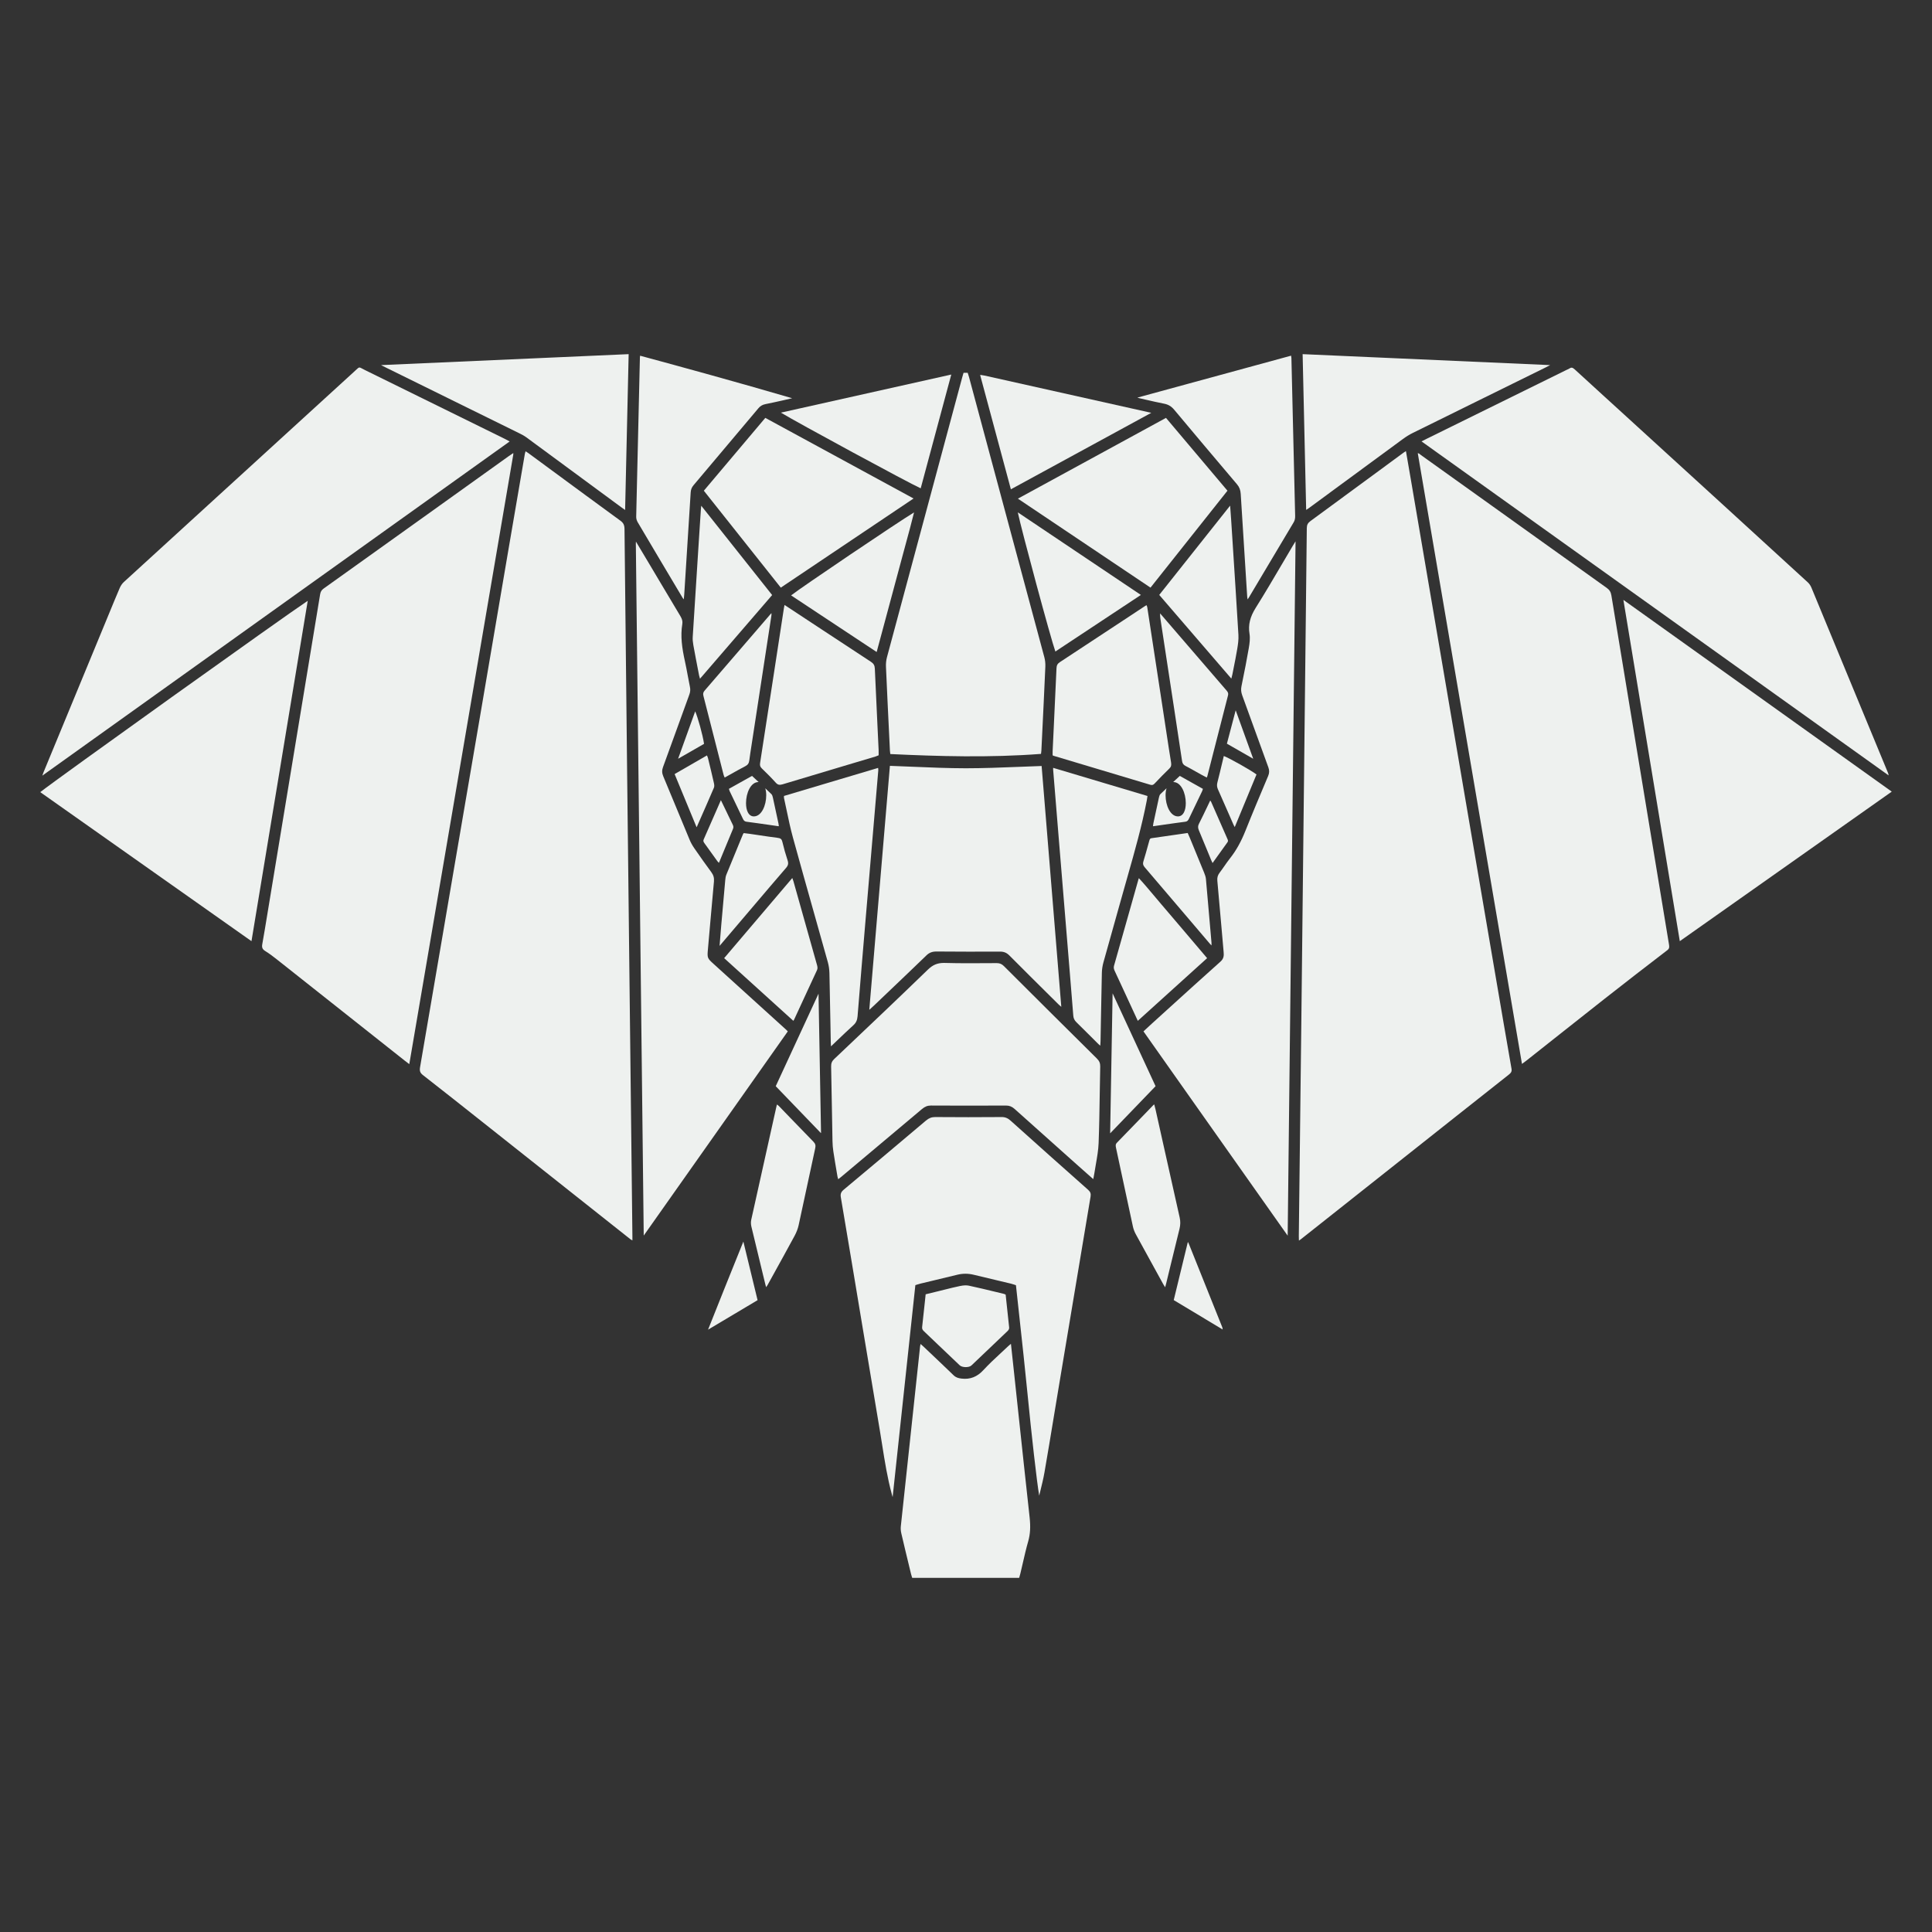 <svg id="SvgjsSvg1001" width="288" height="288" xmlns="http://www.w3.org/2000/svg" version="1.1" xmlns:xlink="http://www.w3.org/1999/xlink" xmlns:svgjs="http://svgjs.com/svgjs"><rect width="100%" height="100%" fill="#333333" stroke="none"/><defs id="SvgjsDefs1002"></defs><g id="SvgjsG1008" transform="matrix(1,0,0,1,0,0)"><svg xmlns="http://www.w3.org/2000/svg" width="288" height="288" enable-background="new 0 0 864 864" viewBox="0 0 864 864"><path d="M675.955 477.934c-2.328-13.306-4.639-26.843-6.874-39.935l-1.278-7.479c-4.296-25.137-8.588-50.274-12.878-75.411l-23.983-140.65c-.498-2.918-1.005-5.834-1.533-8.874l-.667-3.845c-.064.04-.125.078-.185.115-.369.23-.654.408-.924.607L616.98 210.3c-10.311 7.59-20.623 15.18-30.959 22.737-1.16.849-1.597 1.702-1.613 3.149-.817 76.478-1.675 152.791-2.406 217.356-.225 19.857-.46 39.714-.696 59.572l-.468 39.714c-.006.528.016 1.057.042 1.671.004.098.008.198.012.3.022-.015.044-.029.066-.043.33-.217.568-.373.79-.549 4.371-3.454 8.739-6.914 13.106-10.373l56.94-45.099c7.624-6.041 15.247-12.082 22.89-18.098C675.723 479.821 676.178 479.208 675.955 477.934zM281.922 554.192c.215.17.486.307.83.479.021.01.042.021.064.032l.001-.262c.002-.542.003-.995-.002-1.447l-1.339-117.524c-.339-29.745-.679-59.49-1.013-89.235-.438-38.977-.829-74.127-1.18-109.602-.018-1.813-.494-2.797-1.817-3.761-10.202-7.43-20.534-15.038-30.526-22.396l-10.711-7.884c-.32-.235-.659-.443-1.034-.674-.052-.032-.105-.065-.159-.098-.011.034-.021.068-.032.1-.12.369-.224.687-.277 1.003-2.374 13.797-4.745 27.595-7.098 41.395-1.998 11.713-3.991 23.426-5.985 35.139-2.311 13.576-4.621 27.153-6.938 40.729-2.273 13.318-4.552 26.635-6.831 39.952-2.022 11.815-4.044 23.63-6.062 35.446l-3.844 22.539c-3.359 19.704-6.718 39.408-10.113 59.106-.294 1.707.022 2.575 1.304 3.574 8.784 6.845 17.657 13.878 26.237 20.679l30.426 24.109C257.853 535.126 269.886 544.661 281.922 554.192zM229.529 203.363c.037-.214.033-.435.032-.654l-.001-.098-.44.291c-.502.33-1.034.678-1.55 1.048-6.266 4.483-12.531 8.968-18.795 13.454l-19.624 14.049c-14.796 10.592-29.591 21.184-44.409 31.747-.93.663-1.388 1.412-1.58 2.584-3.613 21.985-7.244 43.967-10.874 65.949l-12.744 77.183c-.715 4.38-1.455 8.909-2.257 13.352-.266 1.474.084 2.27 1.336 3.045 1.858 1.149 3.566 2.456 4.991 3.583 13.895 10.989 27.783 21.987 41.67 32.986l15.732 12.458c.468.37.944.73 1.529 1.173l.491.373 3.099-18.162C200.651 372.647 215.093 288.005 229.529 203.363zM746.368 422.288l-15.466-93.633c-3.442-20.805-6.883-41.611-10.292-62.421-.244-1.488-.839-2.448-2.056-3.314-10.468-7.449-20.912-14.93-31.357-22.412l-11.216-8.032c-13.487-9.652-26.975-19.302-40.475-28.937-.125-.089-.246-.191-.37-.295-.34-.287-.643-.542-1.103-.575l46.599 273.122.515-.381c.617-.454 1.139-.838 1.646-1.239 3.856-3.049 7.709-6.101 11.561-9.155 7.737-6.13 15.474-12.261 23.237-18.358 9.41-7.39 18.835-14.694 28.012-21.708C746.624 424.171 746.563 423.466 746.368 422.288zM636.294 197.107l-.57.294 208.876 149.358c-.05-.489-.191-.924-.383-1.386-11.371-27.538-22.743-55.075-34.148-82.597-.371-.894-.946-1.739-1.578-2.319-12.464-11.445-25.169-23.047-37.456-34.267l-.288-.263c-15.132-13.818-30.269-27.631-45.407-41.445l-7.862-7.166c-4.436-4.038-8.872-8.077-13.281-12.145-.928-.856-1.523-.95-2.362-.377-.287.197-.599.333-.9.465-.139.06-.277.12-.412.187l-62.506 30.784C637.48 196.493 636.947 196.768 636.294 197.107zM18.956 346.777l-.032.094 209.002-149.446c-.167-.091-.324-.178-.475-.261-.585-.322-1.062-.585-1.55-.825l-10.804-5.322c-17.233-8.49-34.466-16.98-51.713-25.442-.573-.281-1.027-.525-1.397-.724-.589-.317-.925-.498-1.227-.498-.403 0-.744.321-1.54 1.069-.261.245-.564.53-.922.856-9.424 8.586-18.834 17.189-28.244 25.791-5.427 4.962-10.854 9.923-16.284 14.882l-15.768 14.394c-14.213 12.973-28.427 25.947-42.619 38.942-.738.675-1.395 1.632-1.851 2.693-1.604 3.735-3.176 7.558-4.696 11.256l-1.517 3.685c-9.285 22.477-18.569 44.954-27.847 67.432C19.279 345.821 19.118 346.299 18.956 346.777zM486.61 532.087c-11.198-9.916-22.865-20.325-34.675-30.936-1.278-1.149-2.494-1.637-4.094-1.598-9.852.08-19.804.079-29.578-.001-.021 0-.043-.001-.064-.001-1.567 0-2.791.469-4.081 1.559-13.622 11.518-25.671 21.642-36.835 30.951-1.188.991-1.516 1.887-1.251 3.425 1.674 9.75 3.324 19.67 4.921 29.264l1.331 7.993c1.114 6.672 2.223 13.346 3.333 20.018 2.573 15.47 5.146 30.939 7.763 46.401.397 2.345.768 4.696 1.139 7.047 1.144 7.249 2.327 14.745 4.294 21.955.123.45.249.898.376 1.347l10.166-94.796.264-.079c.282-.085.535-.164.769-.238.469-.147.868-.271 1.272-.369 1.949-.47 3.899-.936 5.849-1.401 3.525-.842 7.051-1.684 10.571-2.551 2.454-.606 4.869-.604 7.384.006 3.292.797 6.587 1.58 9.883 2.362 2.258.536 4.516 1.073 6.774 1.613.408.098.808.23 1.259.38.217.072.446.149.694.226l.259.082.029.27c.527 4.917 1.065 9.829 1.602 14.74 1.187 10.845 2.415 22.06 3.496 33.097 1.814 18.529 4.205 39.823 5.273 46.013.179-.745.36-1.482.54-2.214.687-2.798 1.336-5.44 1.807-8.143 1.432-8.206 2.808-16.564 4.14-24.647.604-3.663 1.208-7.327 1.818-10.989l1.353-8.12c4.423-26.532 8.847-53.065 13.306-79.591C487.925 533.806 487.641 533 486.61 532.087zM351.683 460.595l-3.339-3.029c-9.72-8.818-19.44-17.637-29.169-26.445-2.888-2.615-2.936-2.739-2.585-6.638.356-3.964.693-7.831 1.03-11.697.529-6.082 1.077-12.37 1.66-18.553.154-1.629-.209-2.901-1.212-4.256-2.335-3.155-4.759-6.56-7.629-10.715-.825-1.196-1.518-2.461-2.059-3.757-1.748-4.189-3.482-8.383-5.216-12.578-2.178-5.272-4.357-10.544-6.566-15.804-.595-1.418-.622-2.641-.09-4.089 2.319-6.317 4.607-12.646 6.896-18.974 1.62-4.48 3.241-8.96 4.871-13.437.435-1.193.518-2.247.272-3.418-.362-1.72-.682-3.45-1.001-5.179-.37-2.005-.753-4.078-1.2-6.098-1.372-6.196-2.103-11.439-1.212-16.879.188-1.149-.063-2.19-.84-3.48-3.203-5.317-6.372-10.655-9.541-15.994l-4.031-6.783c-1.512-2.542-3.031-5.079-4.551-7.617l-1.778-2.972c-.022.338-.044.675-.04 1.013 1.171 103.105 2.347 206.214 3.528 309.319.003.002.006.003.01.004l3.811-5.397c20.196-28.606 40.417-57.247 60.601-85.896l-.178-.192C351.944 460.857 351.819 460.719 351.683 460.595zM579.375 242.086l-.219.35c-.332.528-.663 1.055-.981 1.591-1.61 2.709-3.206 5.426-4.802 8.143-3.808 6.482-7.745 13.184-11.814 19.656-2.557 4.066-3.413 7.638-2.776 11.581.337 2.086.049 4.309-.313 6.401-.862 4.993-1.872 10.254-3.277 17.059-.29 1.405-.186 2.67.337 4.1 1.884 5.154 3.749 10.315 5.614 15.476 2.015 5.576 4.031 11.152 6.069 16.718.501 1.367.471 2.527-.099 3.879l-.605 1.434c-3.149 7.463-6.406 15.179-9.452 22.829-2.028 5.093-4.25 9.077-6.99 12.539-.891 1.125-1.73 2.331-2.542 3.497-.682.98-1.387 1.994-2.125 2.962-.835 1.097-1.135 2.176-1.003 3.611.618 6.678 1.199 13.36 1.78 20.042.34 3.916.681 7.832 1.029 11.747.138 1.56.131 2.96-1.372 4.303-8.085 7.223-16.249 14.631-24.143 21.796l-6.496 5.893c-.89.807-1.77 1.626-2.7 2.493l-1.13 1.051c6.705 9.501 13.399 18.993 20.09 28.48 14.804 20.99 29.586 41.949 44.396 62.885L579.375 242.086zM18 354.245l94.463 66.648c8.437-51.001 16.786-101.492 25.157-152.211C127.642 275.259 25.044 348.635 18 354.245z" fill="#eef1ef" class="color000 svgShape"></path><polygon points="725.996 268.326 751.216 420.893 846 354.021 726.04 268.303" fill="#eef1ef" class="color000 svgShape"></polygon><path d="M396.208 298.137c.461 10.588.984 21.35 1.489 31.759l.278 5.745c.019.395.072.788.131 1.222.016.115.031.232.047.353 21.433 1.012 44.411 1.694 67.383-.072.013-.093.026-.185.04-.277.059-.405.117-.8.136-1.198l.257-5.293c.513-10.557 1.044-21.473 1.513-32.211.064-1.454-.091-2.927-.45-4.261-10.927-40.746-21.892-81.482-32.857-122.218l-.828-3.075c-.133-.495-.296-.982-.461-1.478l-.139-.424h-1.839l-.17.573c-.162.545-.309 1.037-.442 1.532l-2.92 10.845c-10.249 38.07-20.499 76.139-30.714 114.218C396.302 295.217 396.145 296.691 396.208 298.137zM448.94 432.031c-.95-.949-1.847-1.307-3.206-1.324l-2.605.018c-6.765.048-13.76.098-20.639-.094-.138-.004-.274-.006-.408-.006-2.861 0-4.943.878-7.104 2.973-12.837 12.447-26.033 24.951-38.794 37.044l-3.138 2.973c-1.012.96-1.394 1.907-1.363 3.378.14 6.5.252 13.001.363 19.502.079 4.605.158 9.21.247 13.816.03 1.574.159 3.125.384 4.61.495 3.275 1.059 6.596 1.606 9.808l.26 1.527c.052.307.151.609.276.993.011.032.021.066.032.099l.205-.156c.406-.306.764-.575 1.107-.862l3.956-3.318c10.726-8.997 21.452-17.994 32.161-27.012 1.337-1.127 2.535-1.603 4.042-1.595 10.271.06 21.247.062 33.553.007 1.463-.022 2.678.455 3.839 1.498 7.835 7.036 15.695 14.045 23.554 21.054l4.966 4.43c1.536 1.37 3.077 2.734 4.739 4.204l1.932 1.71c.044-.22.087-.428.127-.628.156-.767.286-1.404.382-2.046.203-1.36.442-2.719.68-4.078.536-3.058 1.091-6.22 1.211-9.332.278-7.2.388-14.531.495-21.62.064-4.209.127-8.417.224-12.625.034-1.47-.395-2.508-1.482-3.583C477.33 460.321 463.722 446.791 448.94 432.031z" fill="#eef1ef" class="color000 svgShape"></path><path d="M389.178 451.214c.53-.475 1.06-.95 1.575-1.441l5.08-4.838c6.078-5.787 12.363-11.77 18.493-17.707 1.253-1.213 2.574-1.708 4.451-1.709 9.713.08 19.265.093 28.394.042 1.771-.009 3.004.501 4.203 1.708 6.079 6.114 12.305 12.285 18.327 18.253l3.797 3.764c.288.286.604.545 1.03.895.029.024.058.048.088.073l-8.801-107.697c-3.431.114-6.835.251-10.219.387-8.134.329-15.821.619-23.677.629-7.92-.009-15.996-.351-23.806-.681-3.369-.143-6.749-.286-10.143-.405l-9.223 109.116L389.178 451.214zM460.449 678.534c-1.759-15.943-3.489-32.158-5.162-47.84l-1.815-16.988c-.312-2.912-.627-5.824-.959-8.88l-.418-3.857c-.069.057-.136.112-.199.164-.398.327-.693.569-.969.832-1.092 1.038-2.198 2.062-3.304 3.086-2.636 2.439-5.361 4.961-7.819 7.634-2.826 3.075-5.944 4.289-9.812 3.829-1.419-.17-2.507-.477-3.546-1.483-3.61-3.497-7.319-7.012-10.907-10.412l-2.671-2.533c-.316-.301-.651-.582-1.049-.916l-.149-.126c-.004.02-.009.04-.013.06-.087.394-.158.71-.193 1.031-.185 1.68-.361 3.362-.537 5.043l-1.812 16.911c-2.097 19.5-4.194 38.999-6.266 58.502-.104.978-.03 2.049.213 3.098 1.214 5.238 2.502 10.553 3.747 15.692l.617 2.549c.108.445.25.882.396 1.329.04.122.079.245.119.368h47.831l.145-.505c.151-.52.293-1.01.413-1.506.361-1.5.706-3.004 1.051-4.508.744-3.247 1.513-6.604 2.446-9.861C460.727 686.094 460.919 682.791 460.449 678.534z" fill="#eef1ef" class="color000 svgShape"></path><polygon points="349.174 262.792 408.553 222.929 342.247 186.877 314.76 219.452" fill="#eef1ef" class="color000 svgShape"></polygon><polygon points="521.433 186.881 455.205 222.997 514.512 262.79 548.926 219.449" fill="#eef1ef" class="color000 svgShape"></polygon><path d="M584.396 227.855c.411-.263.691-.441.957-.637l12.077-8.883c9.961-7.328 19.923-14.656 29.897-21.967 1.508-1.106 3.002-2.026 4.437-2.735 14.792-7.312 29.595-14.602 44.398-21.892l14.73-7.255c.645-.317 1.282-.651 1.919-.984l.428-.223-110.697-4.903 1.582 69.652C584.221 227.966 584.311 227.909 584.396 227.855zM172.95 164.557l14.298 7.042c15.089 7.43 30.178 14.861 45.264 22.3.832.41 1.912.973 2.888 1.69 10.513 7.729 21.017 15.472 31.52 23.214l10.803 7.961c.436.321.879.632 1.443 1.028l.39.274 1.582-69.691-110.733 4.905.593.299C171.647 163.908 172.297 164.236 172.95 164.557zM577.418 159.249c-.011-.062-.021-.125-.033-.191L508.63 177.814c.328.109.656.214.991.29l2.648.608c2.724.629 5.54 1.279 8.326 1.817 1.856.358 3.245 1.19 4.504 2.695 8.393 10.043 17.587 20.957 28.108 33.365 1.036 1.222 1.545 2.534 1.649 4.255.861 14.206 1.788 28.647 2.685 42.613l.225 3.502c.021.334.086.679.17 1.108.218-.308.389-.553.542-.809l5.792-9.735c4.744-7.975 9.488-15.951 14.251-23.915.5-.836.71-1.729.681-2.896-.341-14.194-.676-28.388-1.01-42.583l-.662-28.006C577.525 159.865 577.478 159.593 577.418 159.249zM285.17 233.517c6.576 11.146 13.311 22.451 19.825 33.383l.294.493c.122.204.282.399.494.647.01-.094.02-.186.03-.276.077-.711.142-1.31.181-1.91l.167-2.616c.918-14.343 1.836-28.687 2.718-43.032.078-1.27.469-2.257 1.266-3.2 11.278-13.342 20.499-24.286 29.018-34.44.849-1.012 1.83-1.582 3.179-1.848 2.417-.476 4.865-1.021 7.233-1.548l.552-.123c1.309-.291 2.614-.6 3.918-.908l.206-.048c-24.649-7.208-49.177-13.923-67.985-19.016-.007.048-.015.094-.022.138-.041.255-.07.428-.074.603l-.095 3.973c-.537 22.44-1.075 44.88-1.567 67.32C284.491 231.872 284.744 232.795 285.17 233.517zM379.327 341.959l12.227-3.647c.369-.111.725-.265 1.102-.429.092-.04.184-.08.276-.119.001-.229.004-.451.006-.667.007-.611.014-1.179-.012-1.745-.165-3.501-.333-7.002-.502-10.503-.407-8.468-.828-17.224-1.192-25.839-.061-1.434-.536-2.263-1.753-3.057-7.365-4.801-14.825-9.725-22.039-14.486l-16.582-10.925-.059.274c-.096.435-.169.76-.219 1.087l-4.393 28.659c-2.083 13.564-4.165 27.128-6.272 40.688-.159 1.022.049 1.683.742 2.355 2.389 2.318 4.367 4.293 6.255 6.395.884.985 1.654 1.174 3.06.75C359.75 347.793 369.539 344.876 379.327 341.959zM470.877 337.851c.084.056.163.109.192.118l13.133 3.928c10.081 3.015 20.163 6.03 30.24 9.057.783.235 1.289.096 1.867-.513 2.401-2.526 4.411-4.623 6.596-6.707.803-.765 1.013-1.488.803-2.761-.681-4.12-1.315-8.318-1.928-12.378l-1.693-11.119c-2.334-15.286-4.668-30.571-7.015-45.855-.042-.27-.159-.55-.295-.875-.016-.037-.031-.074-.047-.112l-.068.039c-.261.147-.472.265-.674.398l-9.514 6.277c-9.495 6.266-18.99 12.532-28.505 18.765-1.035.678-1.441 1.414-1.498 2.716-.387 8.781-.804 17.561-1.221 26.341l-.506 10.702c-.022.464-.016.929-.01 1.409l.004.479C470.79 337.793 470.836 337.824 470.877 337.851zM493.461 430.365c2.124-7.672 4.283-15.334 6.442-22.996l2.683-9.53c.57-2.029 1.146-4.057 1.722-6.085 3.129-11.014 6.364-22.402 8.554-33.848.094-.489.163-.982.236-1.502l.062-.433-42.19-12.592c-.001.046-.002.09-.002.132-.005.319-.01.547.009.774.773 9.511 1.549 19.022 2.33 28.532l5.12 62.242c.53 6.379 1.06 12.759 1.55 19.142.092 1.205.52 2.095 1.429 2.976 2.202 2.135 4.404 4.341 6.534 6.475 1.096 1.097 2.191 2.195 3.291 3.287.22.219.467.409.792.661.009.007.019.015.028.022l.021-.32c.044-.647.08-1.187.09-1.726l.165-9.031c.129-7.157.257-14.315.424-21.472C492.789 433.533 493.034 431.905 493.461 430.365zM370.928 435.235c.17 7.247.299 14.495.429 21.742l.163 9.003c.009.488.041.975.082 1.618l.021.338c.896-.854 1.767-1.686 2.619-2.502 2.546-2.436 4.95-4.737 7.407-6.963 1.161-1.053 1.717-2.247 1.857-3.994 1.175-14.66 2.415-29.392 3.472-41.871.962-11.342 1.929-22.684 2.896-34.026.967-11.342 1.934-22.684 2.895-34.026.024-.285-.01-.587-.055-.968-.006-.057-.013-.115-.02-.174l-42.09 12.539c-.003.087-.007.17-.011.249-.013.28-.023.501.017.683.388 1.755.757 3.516 1.126 5.276.851 4.063 1.731 8.265 2.846 12.323 3.136 11.416 6.402 23.003 9.561 34.208 2.029 7.199 4.059 14.397 6.069 21.601C370.64 431.827 370.888 433.536 370.928 435.235z" fill="#eef1ef" class="color000 svgShape"></path><path d="M452.07 218.819l62.772-34.194-.001-.01-8.557-1.912c-21.98-4.913-43.961-9.826-65.943-14.735-.508-.114-1.026-.185-1.544-.257l-.366-.052c-.028.028-.043.048-.065.075l-.025.032L452.07 218.819zM425.416 167.498l-76.186 17.034c7.12 4.351 57.399 31.589 62.513 33.845L425.416 167.498zM399.614 263.459c1.271-4.706 2.542-9.411 3.795-14.122.573-2.155 1.159-4.308 1.748-6.469 1.21-4.444 2.459-9.029 3.608-13.713-7.314 4.415-50.416 33.5-54.982 37.11l38.267 25.311L399.614 263.459zM510.211 266.058l-55.047-36.933c1.534 7.503 14.905 57.064 16.808 62.233L510.211 266.058zM312.213 246.723c-.817 12.69-1.634 25.38-2.421 38.072-.067 1.084.018 2.269.261 3.622.725 4.049 1.521 8.156 2.291 12.128l.284 1.468c.078.402.2.805.355 1.315.02.066.04.134.061.203l32.265-37.421-31.707-39.945-.036.341c-.049.456-.099.913-.13 1.37-.226 3.356-.442 6.713-.658 10.07L312.213 246.723zM553.828 283.917c-.819-13.715-1.717-27.657-2.587-41.14l-.639-9.925c-.102-1.582-.22-3.163-.338-4.744l-.152-1.979-31.695 39.922 32.235 37.419c.032-.118.063-.231.092-.34.161-.592.288-1.054.38-1.524l.543-2.735c.574-2.873 1.167-5.843 1.652-8.777C553.631 288.208 553.953 286.019 553.828 283.917zM354.396 392.859c-.025-.065-.051-.133-.078-.203l-30.471 35.83 30.923 28.02c.015-.02.03-.039.044-.057.148-.192.245-.319.303-.443l3.253-7.051c2.319-5.031 4.638-10.062 6.984-15.08.388-.831.233-1.555-.01-2.417-1.885-6.686-3.766-13.374-5.646-20.062l-4.896-17.398C354.702 393.646 354.568 393.304 354.396 392.859zM529.673 416.523l-2.135-2.513c-2.732-3.217-5.464-6.434-8.213-9.636-1.086-1.264-2.157-2.542-3.231-3.824-2.166-2.584-4.401-5.251-6.777-7.819-.066.129-.112.22-.139.316l-3.157 11.183c-2.602 9.22-5.204 18.441-7.826 27.656-.246.865-.052 1.559.342 2.398 1.246 2.656 2.476 5.32 3.706 7.985l6.587 14.253 30.999-28.033-3.203-3.774C534.287 421.956 531.982 419.238 529.673 416.523zM353.499 499.983c-1.737-1.804-3.475-3.607-5.216-5.407-.203-.209-.454-.393-.745-.607-.017-.012-.034-.025-.051-.038-.076.199-.134.352-.169.51l-1.295 5.794c-3.312 14.825-6.737 30.154-10.062 45.24-.203.923-.185 2.021.05 3.015 1.717 7.258 3.514 14.627 5.252 21.753l1.085 4.451c.071.295.166.584.287.95.006-.009.012-.018.018-.026.263-.392.473-.703.654-1.031l2.55-4.616c3.142-5.683 6.39-11.56 9.525-17.372.822-1.523 1.433-3.137 1.769-4.668 1.299-5.922 2.567-11.851 3.834-17.78 1.183-5.535 2.367-11.07 3.576-16.599.286-1.306.08-2.082-.783-2.962C360.331 507.075 356.915 503.529 353.499 499.983zM523.287 566.689c1.383-5.707 2.765-11.414 4.186-17.111.442-1.769.468-3.389.083-5.1-2.602-11.537-5.173-23.081-7.743-34.625l-3.049-13.681c-.133-.595-.292-1.184-.466-1.824l-.12-.449c-.152.094-.266.167-.343.247-1.717 1.776-3.432 3.554-5.146 5.332-3.715 3.854-7.43 7.707-11.174 11.532-.72.735-.621 1.4-.401 2.424l2.024 9.464c1.826 8.545 3.652 17.09 5.508 25.627.249 1.148.686 2.315 1.261 3.374 3.461 6.368 7.021 12.82 10.465 19.06l1.848 3.35c.204.37.435.726.742 1.2.031.049.064.099.097.151l.073-.262c.163-.577.283-1.004.388-1.435L523.287 566.689zM344.688 274.512l-8.14 9.459c-7.134 8.292-14.268 16.584-21.425 24.857-.651.753-.799 1.402-.544 2.394 1.801 7.005 3.588 14.013 5.376 21.021 1.208 4.737 2.416 9.472 3.628 14.208.086.335.234.669.405 1.056.032.074.066.149.099.226.834-.465 1.654-.926 2.464-1.382 2.327-1.308 4.525-2.545 6.792-3.722 1.093-.566 1.584-1.291 1.751-2.583.296-2.283.656-4.593 1.004-6.827l2.413-15.718c2.157-14.059 4.314-28.118 6.461-42.178.049-.324.04-.675.025-1.116C344.878 274.312 344.778 274.407 344.688 274.512zM524.37 280.772l-5.571-6.471c.002.765.007 1.49.115 2.206 1.336 8.844 2.692 17.686 4.047 26.527l2.174 14.199c1.176 7.689 2.351 15.377 3.488 23.071.163 1.106.596 1.729 1.544 2.22 1.56.808 3.113 1.685 4.615 2.534.79.447 1.581.894 2.376 1.332.629.347 1.267.677 1.935 1.023l.58.301c.014-.031.028-.062.042-.091.099-.215.172-.368.214-.531l2.833-11.088c2.132-8.352 4.265-16.703 6.418-25.05.231-.896-.065-1.466-.653-2.148C540.466 299.469 532.417 290.121 524.37 280.772zM419.751 601.599c3.134 2.99 6.268 5.981 9.414 8.959 1.125 1.066 4.177 1.11 5.268.079 3.277-3.098 6.538-6.213 9.8-9.328 2.105-2.011 4.211-4.022 6.321-6.029.604-.575.811-1.05.74-1.695-.413-3.742-.806-7.485-1.197-11.21l-.358-3.405c-.071-.036-.138-.07-.202-.103-.201-.104-.359-.185-.502-.219l-3.67-.885c-3.945-.955-8.025-1.942-12.059-2.801-1.072-.227-2.376-.179-3.985.152-2.291.471-4.604 1.05-6.84 1.611-.904.226-1.809.453-2.714.673l-5.806 1.418-.391 3.729c-.389 3.723-.766 7.332-1.184 10.936-.095.827.231 1.316.827 1.882C415.394 597.441 417.573 599.519 419.751 601.599zM352.226 384.776c-.88-2.647-1.678-5.465-2.372-8.378-.269-1.128-.765-1.541-2.042-1.702-2.799-.35-5.633-.775-8.373-1.187-1.31-.197-2.621-.393-3.932-.583-.729-.105-1.461-.19-2.195-.275l-.736-.087c-.028.046-.055.09-.082.134-.114.187-.211.341-.279.508l-1.089 2.633c-2.115 5.114-4.231 10.229-6.308 15.359-.298.737-.407 1.583-.481 2.388-.613 6.693-1.202 13.388-1.781 20.083-.194 2.241-.371 4.485-.547 6.728l-.206 2.608 16.004-18.812c4.474-5.266 9.101-10.711 13.699-16.027C352.479 387.043 352.675 386.124 352.226 384.776zM541.799 422.804c0-.002 0-.005 0-.008.009-.491.016-.861-.016-1.229l-.194-2.263c-.735-8.6-1.496-17.493-2.292-26.235-.085-.928-.434-1.89-.799-2.791-1.806-4.461-3.642-8.91-5.479-13.359l-.93-2.254c-.216-.523-.449-1.039-.698-1.59l-.251-.56-3.106.449c-4.417.637-8.776 1.266-13.138 1.892-.577.083-.736.436-.939 1.168l-.431 1.556c-.699 2.53-1.422 5.145-2.21 7.697-.308.997-.141 1.696.614 2.579 6.82 7.977 13.623 15.969 20.426 23.96l8.779 10.311C541.322 422.344 541.528 422.544 541.799 422.804zM346.913 485.752l20.202 20.967c.029-.069.053-.129.054-.152-.364-20.73-.739-41.462-1.12-62.193L346.913 485.752z" fill="#eef1ef" class="color000 svgShape"></path><polygon points="497.562 444.225 496.467 506.781 496.501 506.796 516.774 485.749" fill="#eef1ef" class="color000 svgShape"></polygon><path d="M316.646 594.632l22.145-13.191-6.359-26.203C326.31 570.391 321.285 582.931 316.646 594.632zM531.6 556.098c-.086-.216-.214-.428-.384-.699l-6.316 26.012 21.87 13.14c-.024-.378-.059-.732-.179-1.034C541.617 581.035 536.612 568.565 531.6 556.098zM524.65 349.741c.033-.002.067-.002.1-.002 3.422 0 5.54 4.891 5.54 9.423 0 1.621-.274 3.025-.793 4.059-.616 1.228-1.551 1.877-2.705 1.877-3.422 0-5.54-4.891-5.54-9.423 0-1.192.148-2.265.433-3.162-.934.881-1.855 1.759-2.77 2.647-.379.367-.55 1.136-.676 1.697-.824 3.685-1.606 7.378-2.388 11.072l-.079.374c-.07.328-.103.664-.136.988-.005.048-.01.096-.015.143.056.024.099.046.139.056 1.484-.216 3.02-.436 4.555-.657 3.203-.46 6.515-.936 9.781-1.352.954-.122 1.275-.657 1.657-1.461 1.111-2.34 2.235-4.675 3.358-7.01.841-1.747 1.682-3.494 2.517-5.244.11-.23.182-.494.265-.8.017-.063.035-.127.053-.192l-10.336-5.788-2.126 1.979C525.204 349.226 524.926 349.484 524.65 349.741zM339.263 349.741c-.033-.002-.067-.002-.1-.002-3.422 0-5.54 4.891-5.54 9.423 0 1.621.274 3.025.793 4.059.616 1.228 1.551 1.877 2.705 1.877 3.422 0 5.54-4.891 5.54-9.423 0-1.192-.148-2.265-.433-3.162.934.881 1.855 1.759 2.77 2.647.379.367.55 1.136.676 1.697.824 3.685 1.606 7.378 2.388 11.072l.079.374c.07.328.103.664.136.988.005.048.01.096.015.143-.056.024-.099.046-.139.056-1.484-.216-3.02-.436-4.556-.657-3.203-.46-6.515-.936-9.78-1.352-.954-.122-1.275-.657-1.657-1.461-1.111-2.34-2.235-4.675-3.358-7.01-.841-1.747-1.682-3.494-2.517-5.244-.11-.23-.182-.494-.265-.8-.017-.063-.035-.127-.053-.192l10.336-5.788 2.126 1.979C338.709 349.226 338.986 349.484 339.263 349.741zM549.345 363.604c.768 1.758 1.536 3.516 2.308 5.272.129.292.289.571.506.953.008.015.017.03.026.045l9.732-23.531c-2.565-1.926-12.1-7.296-14.624-8.258l-.698 2.934c-.693 2.921-1.409 5.942-2.171 8.9-.29 1.125-.213 2.051.256 3.096C546.257 356.536 547.802 360.07 549.345 363.604zM316.159 337.825l-14.466 8.343 9.813 23.739c.041-.032.072-.057.094-.082l1.174-2.673c2.148-4.869 4.368-9.903 6.491-14.879.196-.458.204-1.183.024-1.989-.827-3.691-1.739-7.429-2.622-11.044l-.026-.107c-.084-.343-.226-.686-.39-1.084C316.221 337.976 316.191 337.901 316.159 337.825zM543.89 383.679c1.736-2.436 3.374-4.736 5.04-7.015.386-.527.245-.907-.061-1.588l-.077-.174c-2.378-5.436-4.758-10.871-7.155-16.298-.081-.184-.223-.363-.42-.607-.426.89-.844 1.766-1.256 2.632-1.282 2.692-2.493 5.234-3.787 7.768-.501.981-.508 1.808-.022 2.95 1.261 2.967 2.482 5.952 3.703 8.936.583 1.425 1.166 2.849 1.754 4.271.147.356.315.702.538 1.157.038.078.077.159.119.244L543.89 383.679zM318.253 381.571c.833 1.164 1.666 2.327 2.505 3.486.18.249.406.487.645.739.018.019.036.038.054.056.077-.096.133-.169.158-.228.699-1.689 1.395-3.38 2.092-5.071 1.351-3.283 2.703-6.566 4.078-9.84.274-.653.249-1.194-.086-1.866-.652-1.307-1.281-2.627-1.909-3.946l-.936-1.957c-.574-1.19-1.15-2.379-1.798-3.712l-.672-1.386-1.725 3.951c-2.047 4.691-3.987 9.136-5.955 13.569-.298.672-.127 1.105.317 1.716C316.106 378.572 317.179 380.072 318.253 381.571zM314.855 332.658c-.598-4.114-2.836-11.993-3.958-14.547l-7.651 21.212L314.855 332.658z" fill="#eef1ef" class="color000 svgShape"></path><polygon points="548.676 332.577 560.444 339.324 552.605 317.65" fill="#eef1ef" class="color000 svgShape"></polygon></svg></g></svg>
